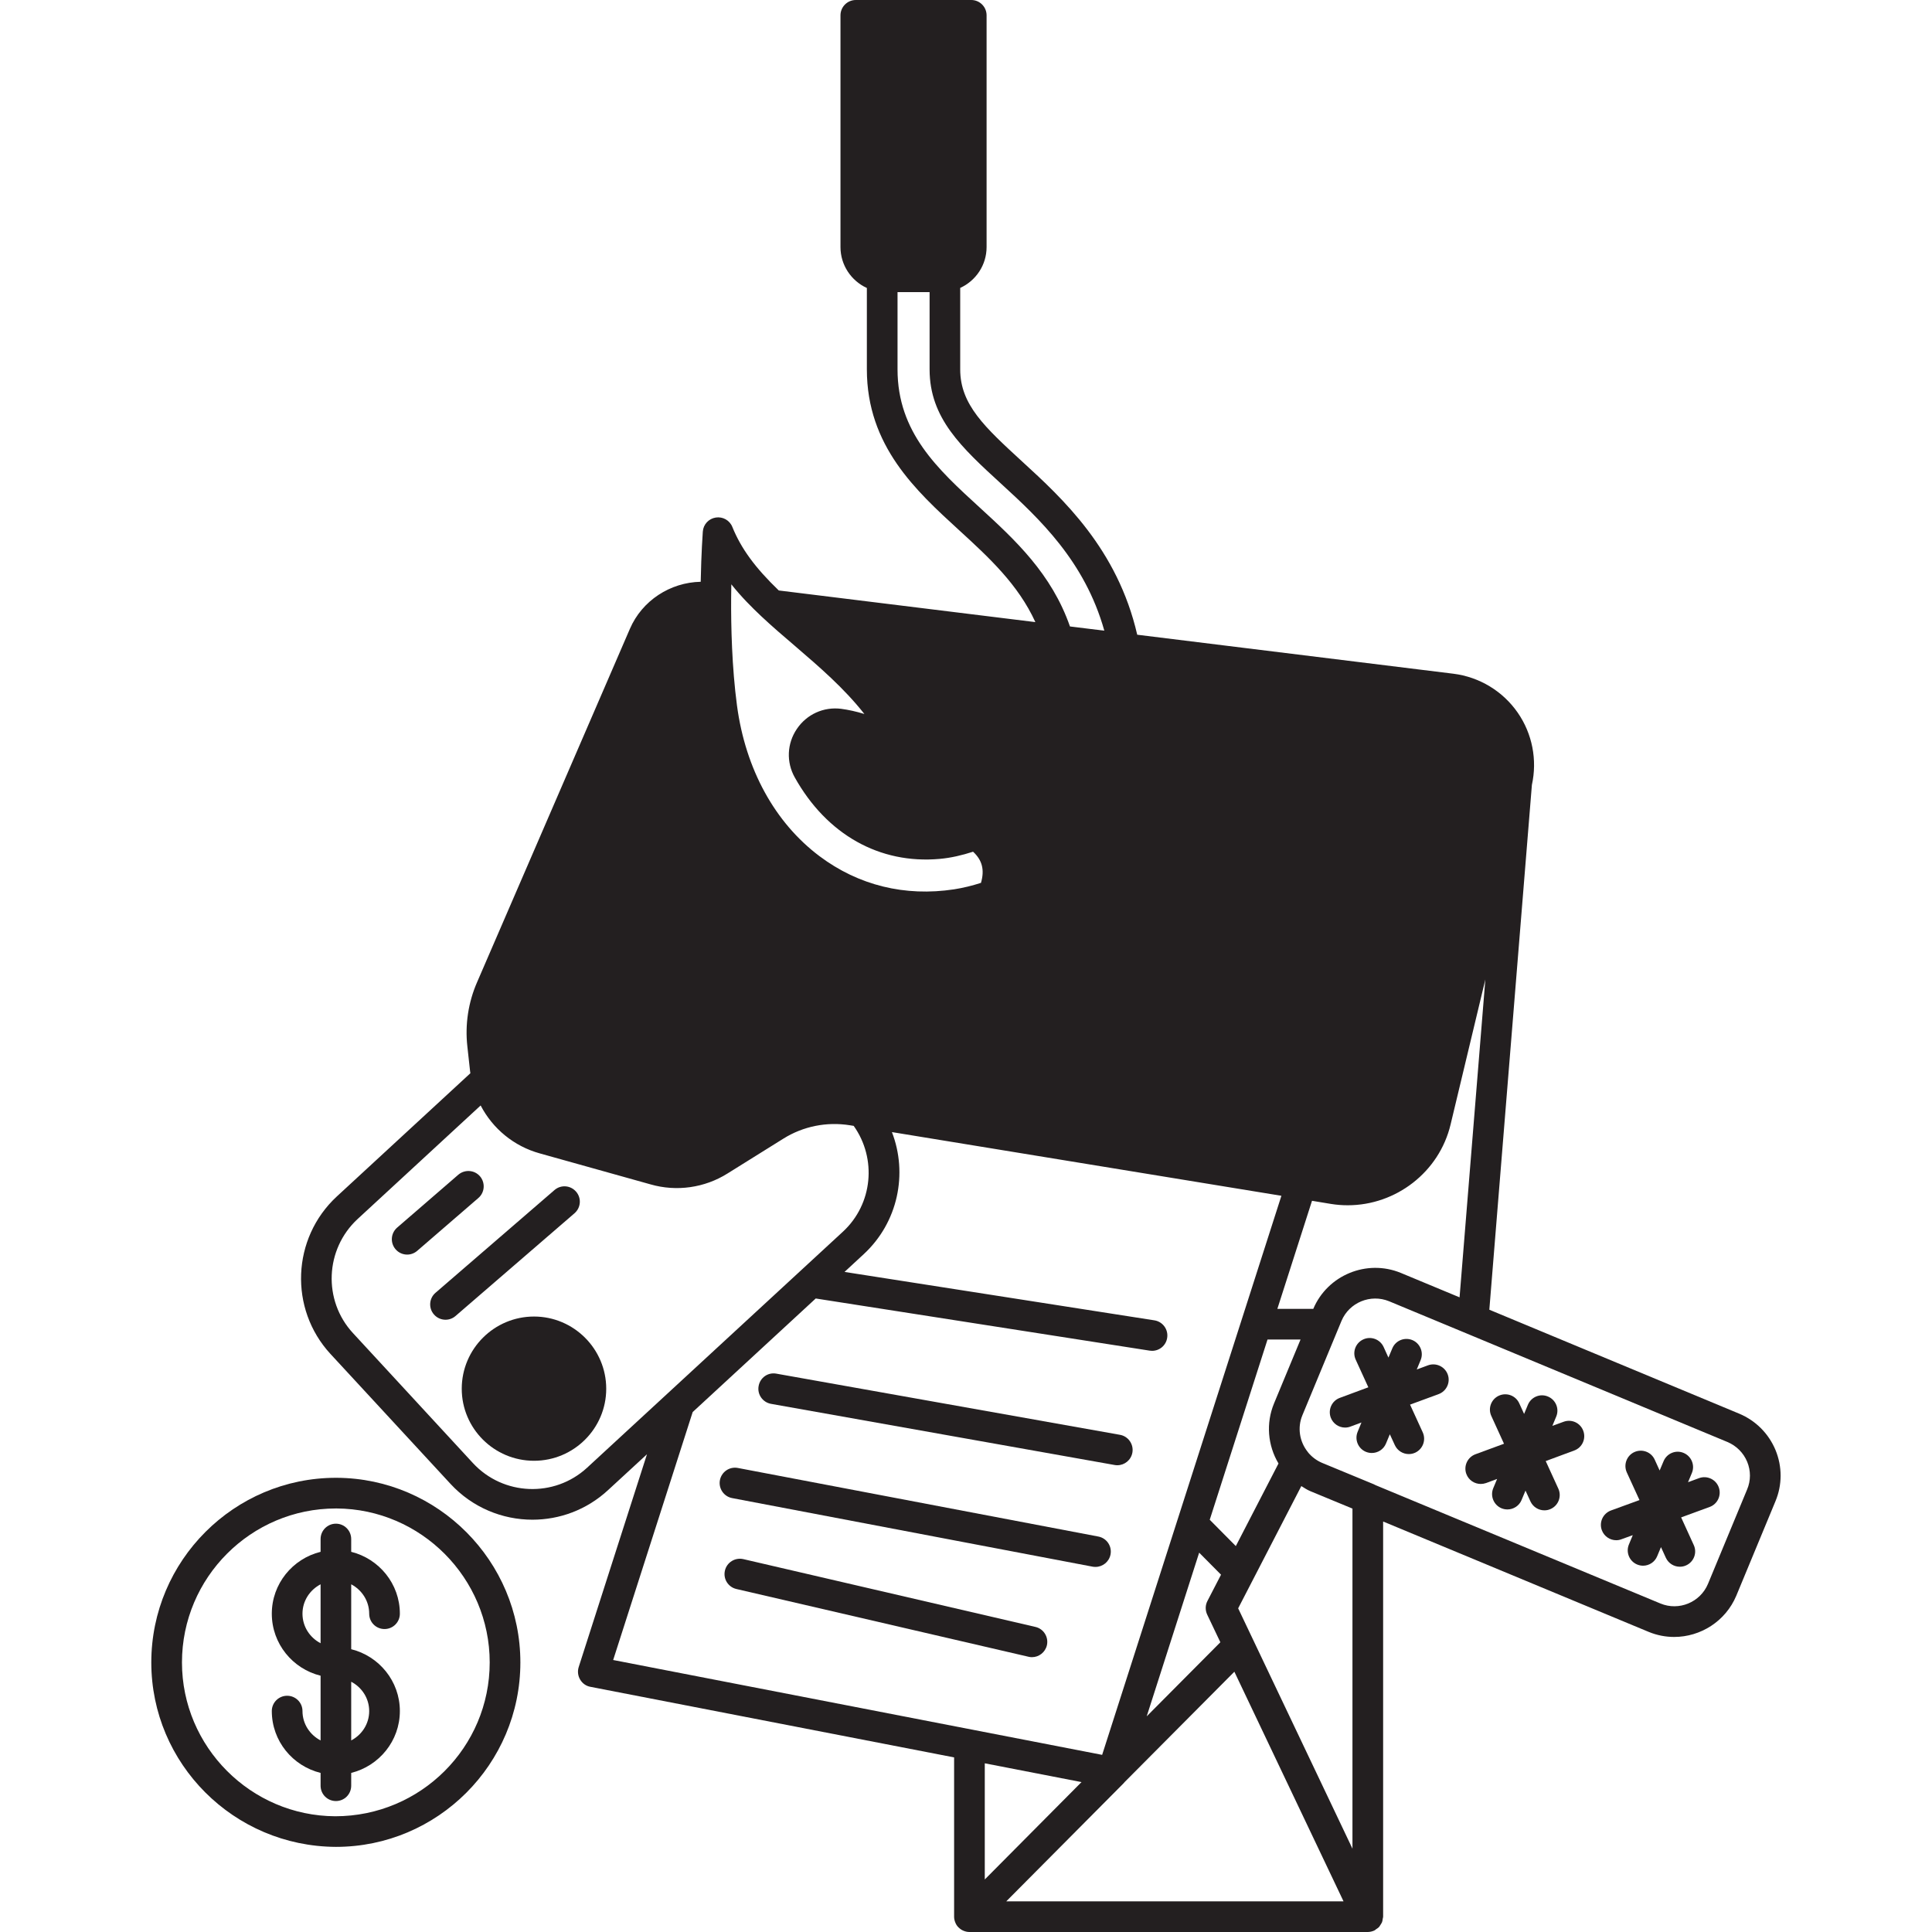 <svg width="32" height="32" viewBox="0 0 32 32" fill="none" xmlns="http://www.w3.org/2000/svg">
<path d="M9.542 19.738C9.45 19.631 9.29 19.619 9.184 19.711L7.213 21.413C7.107 21.504 7.095 21.665 7.187 21.771C7.237 21.829 7.308 21.859 7.379 21.859C7.437 21.859 7.497 21.839 7.545 21.797L9.515 20.096C9.622 20.004 9.634 19.844 9.542 19.738Z" fill="#231F20"/>
<path d="M12.77 23.252L18.462 24.265C18.477 24.268 18.492 24.269 18.506 24.269C18.627 24.269 18.734 24.183 18.756 24.059C18.78 23.922 18.688 23.789 18.55 23.765L12.859 22.752C12.719 22.726 12.589 22.819 12.565 22.958C12.54 23.095 12.632 23.227 12.77 23.252Z" fill="#231F20"/>
<path d="M18.394 25.746C18.42 25.609 18.33 25.476 18.192 25.45L12.221 24.314C12.083 24.288 11.951 24.378 11.924 24.516C11.898 24.654 11.989 24.787 12.126 24.813L18.097 25.949C18.113 25.952 18.129 25.953 18.145 25.953C18.264 25.953 18.371 25.868 18.394 25.746Z" fill="#231F20"/>
<path d="M17.15 26.947L12.312 25.824C12.175 25.793 12.038 25.878 12.007 26.014C11.975 26.151 12.06 26.287 12.197 26.319L17.035 27.441C17.054 27.446 17.073 27.448 17.092 27.448C17.208 27.448 17.312 27.368 17.34 27.251C17.371 27.115 17.286 26.978 17.15 26.947Z" fill="#231F20"/>
<path d="M7.95 19.483C7.858 19.377 7.698 19.366 7.591 19.457L6.578 20.333C6.472 20.425 6.46 20.585 6.552 20.692C6.602 20.75 6.673 20.78 6.744 20.78C6.803 20.78 6.862 20.759 6.91 20.718L7.924 19.842C8.03 19.75 8.041 19.59 7.95 19.483L7.95 19.483Z" fill="#231F20"/>
<path d="M6.115 26.728C6.115 26.869 6.228 26.982 6.369 26.982C6.509 26.982 6.623 26.869 6.623 26.728C6.623 26.232 6.278 25.818 5.817 25.703V25.491C5.817 25.351 5.704 25.237 5.564 25.237C5.423 25.237 5.31 25.351 5.31 25.491V25.703C4.847 25.817 4.502 26.232 4.502 26.728C4.502 27.225 4.847 27.641 5.31 27.755V28.827C5.133 28.735 5.01 28.553 5.01 28.34C5.01 28.2 4.896 28.087 4.756 28.087C4.616 28.087 4.502 28.2 4.502 28.34C4.502 28.837 4.847 29.251 5.31 29.365V29.577C5.31 29.718 5.423 29.831 5.564 29.831C5.704 29.831 5.817 29.718 5.817 29.577V29.365C6.278 29.25 6.623 28.836 6.623 28.34C6.623 27.845 6.278 27.43 5.817 27.316V26.241C5.993 26.334 6.115 26.516 6.115 26.728L6.115 26.728ZM5.01 26.728C5.01 26.516 5.132 26.334 5.31 26.241V27.217C5.133 27.125 5.01 26.942 5.01 26.728ZM6.115 28.341C6.115 28.553 5.993 28.735 5.817 28.827V27.855C5.993 27.947 6.115 28.129 6.115 28.341Z" fill="#231F20"/>
<path d="M5.578 24.477H5.564C3.878 24.477 2.506 25.849 2.506 27.535C2.506 29.212 3.871 30.582 5.564 30.59C7.248 30.59 8.619 29.22 8.619 27.535C8.619 25.857 7.255 24.486 5.578 24.477H5.578ZM5.552 30.083C4.153 30.076 3.014 28.933 3.014 27.535C3.014 26.129 4.158 24.985 5.564 24.985H5.576C6.973 24.993 8.111 26.137 8.111 27.535C8.111 28.94 6.968 30.083 5.552 30.083Z" fill="#231F20"/>
<path d="M29.408 24.017C29.294 23.744 29.081 23.53 28.807 23.415L24.668 21.693L25.373 13C25.464 12.587 25.38 12.153 25.139 11.805C24.892 11.448 24.504 11.213 24.073 11.159L18.836 10.513C18.509 9.093 17.601 8.258 16.929 7.643C16.312 7.076 15.904 6.703 15.904 6.118V4.769C16.163 4.65 16.341 4.391 16.341 4.092V0.254C16.341 0.114 16.228 0 16.087 0H14.175C14.035 0 13.921 0.114 13.921 0.254V4.092C13.921 4.392 14.1 4.652 14.358 4.77V6.118C14.358 7.385 15.17 8.127 15.886 8.782C16.388 9.241 16.864 9.682 17.149 10.304L12.899 9.78C12.507 9.403 12.274 9.084 12.13 8.728C12.086 8.618 11.972 8.554 11.856 8.572C11.739 8.59 11.65 8.685 11.641 8.803C11.64 8.819 11.615 9.15 11.606 9.636C11.101 9.646 10.634 9.947 10.432 10.418L7.903 16.266C7.757 16.599 7.7 16.969 7.741 17.333L7.786 17.742C7.788 17.753 7.79 17.764 7.791 17.776L5.578 19.818C4.832 20.509 4.785 21.678 5.473 22.425L7.462 24.578C7.825 24.971 8.322 25.171 8.819 25.171C9.266 25.171 9.714 25.01 10.068 24.684L10.716 24.087L9.585 27.612C9.563 27.681 9.572 27.757 9.609 27.819C9.646 27.882 9.707 27.926 9.779 27.939L15.803 29.108L15.803 31.746V31.747C15.803 31.779 15.81 31.812 15.823 31.843C15.835 31.875 15.854 31.903 15.878 31.926C15.878 31.926 15.878 31.926 15.879 31.926C15.902 31.949 15.929 31.968 15.96 31.98C15.991 31.993 16.024 32 16.057 32H22.655C22.655 32 22.656 32 22.656 32C22.693 31.999 22.727 31.991 22.759 31.977C22.76 31.976 22.762 31.976 22.764 31.975C22.776 31.97 22.783 31.96 22.794 31.953C22.809 31.943 22.826 31.933 22.839 31.92C22.85 31.908 22.857 31.893 22.866 31.88C22.875 31.866 22.884 31.853 22.891 31.837C22.898 31.82 22.899 31.801 22.902 31.782C22.904 31.77 22.909 31.759 22.909 31.746L22.909 25.201L27.307 27.029C27.445 27.086 27.588 27.113 27.729 27.113C28.165 27.113 28.58 26.855 28.759 26.429L29.406 24.868C29.521 24.594 29.521 24.292 29.408 24.017L29.408 24.017ZM21.7 24.697L22.401 24.987V30.62L20.508 26.639L21.554 24.614C21.602 24.643 21.647 24.675 21.7 24.697L21.7 24.697ZM19.862 25.717L20.224 26.082L19.999 26.517C19.962 26.587 19.961 26.671 19.995 26.743L20.213 27.201L18.993 28.428L19.862 25.717ZM18.609 29.538C18.616 29.531 18.622 29.524 18.628 29.516L20.445 27.689L22.253 31.492H16.667L18.609 29.538ZM21.102 23.245C20.966 23.572 20.997 23.94 21.176 24.24L20.469 25.608L20.037 25.172L20.994 22.187H21.541L21.102 23.245ZM21.752 21.679H21.157L21.731 19.889L22.046 19.941C22.139 19.956 22.231 19.963 22.323 19.963C23.12 19.963 23.839 19.415 24.027 18.622L24.602 16.223L24.175 21.488L23.201 21.083C22.639 20.852 21.989 21.118 21.752 21.679ZM16.228 8.407C15.528 7.767 14.866 7.162 14.866 6.118V4.838H15.397V6.118C15.397 6.926 15.922 7.408 16.587 8.017C17.21 8.588 17.967 9.291 18.291 10.446L17.722 10.376C17.417 9.502 16.815 8.944 16.228 8.407L16.228 8.407ZM12.113 9.678C12.277 9.884 12.452 10.059 12.609 10.207C12.788 10.375 12.98 10.54 13.167 10.699C13.567 11.043 13.977 11.394 14.317 11.826C14.18 11.784 14.052 11.756 13.931 11.74C13.641 11.704 13.362 11.831 13.198 12.074C13.034 12.316 13.022 12.623 13.163 12.875C13.693 13.824 14.57 14.315 15.564 14.226C15.754 14.209 15.938 14.165 16.117 14.107C16.269 14.247 16.31 14.409 16.248 14.623C16.104 14.669 15.957 14.706 15.803 14.73C14.989 14.854 14.218 14.664 13.575 14.182C12.834 13.626 12.348 12.74 12.207 11.687C12.122 11.051 12.107 10.369 12.11 9.908C12.111 9.829 12.111 9.752 12.113 9.678L12.113 9.678ZM9.723 24.311C9.182 24.809 8.335 24.775 7.834 24.234L5.846 22.08C5.347 21.54 5.382 20.692 5.923 20.191L7.961 18.31C8.161 18.694 8.511 18.985 8.941 19.104L10.775 19.617C11.206 19.741 11.671 19.675 12.051 19.436L12.976 18.859C13.302 18.655 13.693 18.576 14.078 18.638L14.14 18.648C14.525 19.19 14.457 19.942 13.962 20.4L9.723 24.311ZM11.473 23.388L13.511 21.507L19.043 22.371C19.056 22.373 19.069 22.374 19.082 22.374C19.205 22.374 19.313 22.285 19.332 22.159C19.354 22.021 19.259 21.891 19.121 21.869L13.988 21.067L14.307 20.772C14.875 20.246 15.039 19.438 14.773 18.751L21.224 19.806L18.255 29.066L10.156 27.495L11.473 23.388ZM17.913 29.517L16.311 31.13V29.206L17.913 29.517ZM28.937 24.672L28.29 26.233C28.162 26.54 27.808 26.686 27.502 26.559L22.784 24.599C22.774 24.593 22.763 24.588 22.752 24.583L21.896 24.229C21.808 24.191 21.733 24.135 21.672 24.064C21.668 24.058 21.665 24.053 21.66 24.048C21.522 23.875 21.487 23.643 21.572 23.44L22.219 21.879C22.347 21.573 22.701 21.427 23.008 21.553L24.303 22.091V22.091L28.612 23.884C28.761 23.947 28.877 24.063 28.939 24.212C29 24.36 29 24.524 28.937 24.672L28.937 24.672Z" fill="#231F20"/>
<path d="M23.652 22.614L23.466 22.683L23.53 22.528C23.584 22.399 23.522 22.25 23.393 22.196C23.263 22.143 23.115 22.203 23.061 22.333L22.997 22.486L22.917 22.31C22.858 22.182 22.707 22.126 22.58 22.185C22.453 22.243 22.396 22.393 22.455 22.521L22.664 22.978L22.192 23.153C22.06 23.201 21.993 23.347 22.041 23.479C22.079 23.581 22.176 23.645 22.279 23.645C22.309 23.645 22.338 23.64 22.367 23.629L22.55 23.561L22.487 23.715C22.433 23.844 22.494 23.993 22.624 24.047C22.656 24.06 22.689 24.066 22.721 24.066C22.821 24.066 22.915 24.008 22.956 23.91L23.02 23.756L23.103 23.936C23.146 24.029 23.238 24.084 23.334 24.084C23.369 24.084 23.405 24.077 23.44 24.061C23.567 24.002 23.623 23.852 23.565 23.724L23.355 23.265L23.828 23.091C23.96 23.042 24.027 22.896 23.979 22.765C23.93 22.633 23.784 22.566 23.652 22.614Z" fill="#231F20"/>
<path d="M25.898 23.549L25.712 23.617L25.776 23.463C25.83 23.334 25.769 23.185 25.639 23.131C25.51 23.076 25.361 23.138 25.307 23.267L25.244 23.419L25.163 23.242C25.104 23.114 24.954 23.059 24.826 23.117C24.699 23.175 24.642 23.326 24.701 23.453L24.911 23.913L24.438 24.087C24.306 24.136 24.239 24.282 24.287 24.413C24.325 24.516 24.422 24.579 24.526 24.579C24.555 24.579 24.584 24.574 24.614 24.564L24.797 24.496L24.733 24.649C24.679 24.779 24.741 24.928 24.87 24.982C24.902 24.995 24.935 25.001 24.968 25.001C25.067 25.001 25.162 24.942 25.202 24.845L25.267 24.689L25.349 24.868C25.392 24.961 25.484 25.016 25.58 25.016C25.615 25.016 25.651 25.009 25.685 24.993C25.813 24.935 25.869 24.784 25.811 24.657L25.602 24.2L26.074 24.025C26.206 23.977 26.273 23.831 26.224 23.699C26.176 23.567 26.03 23.5 25.898 23.549L25.898 23.549Z" fill="#231F20"/>
<path d="M28.143 24.482L27.959 24.55L28.023 24.397C28.077 24.268 28.015 24.119 27.886 24.065C27.757 24.01 27.608 24.072 27.554 24.202L27.489 24.356L27.407 24.176C27.349 24.048 27.198 23.993 27.07 24.051C26.943 24.109 26.887 24.26 26.945 24.388L27.155 24.846L26.683 25.018C26.551 25.067 26.483 25.212 26.531 25.344C26.569 25.447 26.666 25.511 26.77 25.511C26.799 25.511 26.828 25.506 26.856 25.495L27.044 25.427L26.98 25.581C26.926 25.71 26.987 25.859 27.116 25.913C27.148 25.926 27.181 25.933 27.214 25.933C27.313 25.933 27.408 25.874 27.448 25.776L27.511 25.625L27.592 25.802C27.635 25.895 27.727 25.95 27.823 25.95C27.859 25.95 27.895 25.943 27.929 25.927C28.056 25.869 28.113 25.718 28.054 25.591L27.845 25.133L28.317 24.96C28.449 24.912 28.516 24.766 28.468 24.634C28.42 24.502 28.274 24.435 28.143 24.482Z" fill="#231F20"/>
<path d="M8.845 21.806C8.185 21.806 7.648 22.342 7.648 23.002C7.648 23.66 8.185 24.195 8.845 24.195C9.504 24.195 10.041 23.66 10.041 23.002C10.041 22.343 9.504 21.806 8.845 21.806Z" fill="#231F20"/>
</svg>
